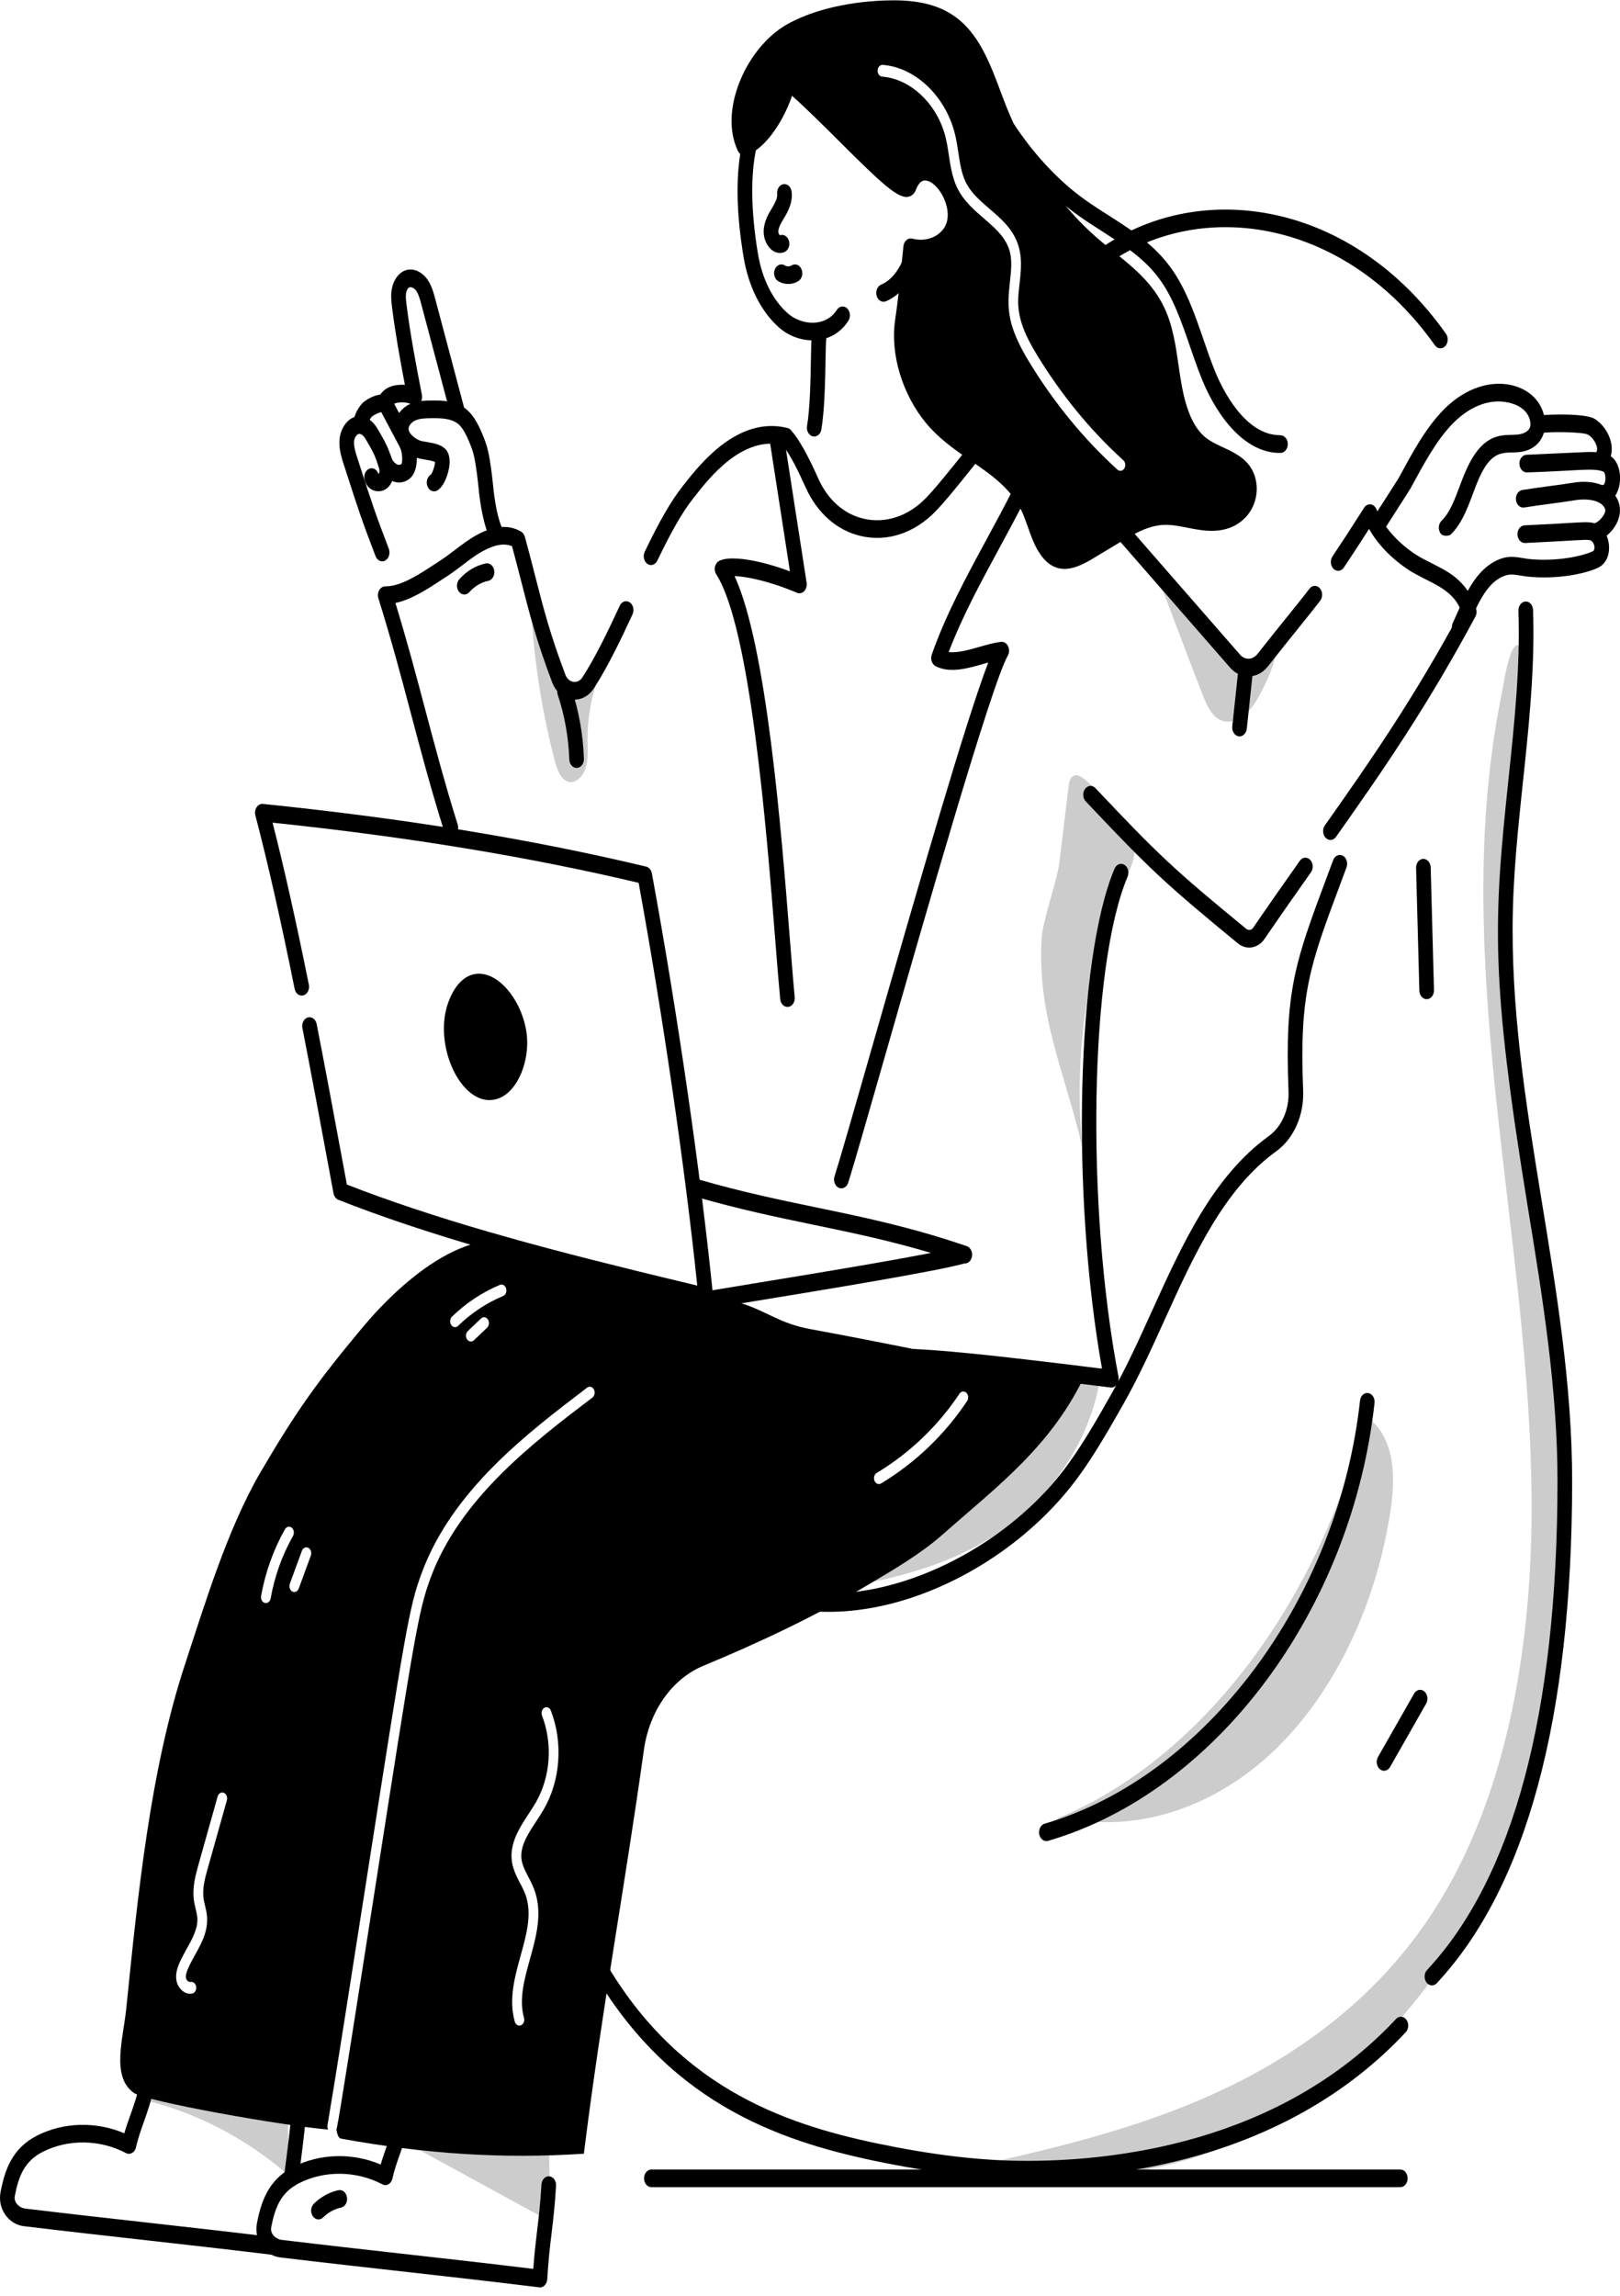 <svg width="156" height="221" viewBox="0 0 156 221" fill="none" xmlns="http://www.w3.org/2000/svg">
<path d="M147.489 144.891C147.516 159.15 144.905 174.003 137.373 184.988C132.415 192.219 125.606 197.349 118.391 200.85C111.176 204.352 103.523 206.32 95.883 208.068C111.979 212.893 129.679 203.635 139.781 187.762C149.885 171.887 152.933 150.538 150.382 130.76C148.078 112.904 143.859 106.282 146.122 71.584C146.223 70.027 147.458 63.889 146.768 62.651C145.524 60.421 144.85 65.604 144.618 66.739C139.36 92.459 147.44 118.917 147.489 144.891Z" fill="#CCCCCC"/>
<path d="M103.223 175.15C110.007 176.259 117.074 173.859 122.658 168.553C128.242 163.246 132.293 155.083 133.794 146.101C134.1 144.279 134.302 142.374 133.995 140.554C133.69 138.732 132.785 136.999 131.467 136.423C126.831 154.681 115.39 169.538 101.676 175.107" fill="#CCCCCC"/>
<path d="M79.275 153.136C85.011 152.238 90.839 151.023 95.928 147.707C101.017 144.391 105.315 138.605 106.076 131.686C99.94 132.284 94.839 137.327 89.853 141.688C84.867 146.048 78.826 150.092 72.846 148.322C73.028 150.84 74.656 153.11 76.693 153.691C78.732 154.273 81.027 153.123 82.126 150.97" fill="#CCCCCC"/>
<path d="M37.514 205.397C42.769 208.267 48.024 211.139 53.279 214.009C52.69 209.397 52.776 204.648 53.53 200.074C53.01 200.198 52.49 200.324 51.97 200.448" fill="#CCCCCC"/>
<path d="M13.987 201.742C13.769 201.842 13.55 201.94 13.332 202.04C18.632 203.179 23.71 205.797 28.055 209.633C27.515 205.08 27.657 200.409 28.477 195.917" fill="#CCCCCC"/>
<path d="M67.958 125.669C67.927 125.669 67.896 125.667 67.866 125.661C67.835 125.656 67.806 125.648 67.775 125.641C67.757 125.639 67.738 125.635 67.72 125.63C65.448 125.085 63.133 124.53 60.784 123.952C60.773 123.95 60.761 123.947 60.75 123.943C58.135 123.297 55.334 122.597 52.563 121.854C52.552 121.853 52.54 121.849 52.529 121.847C50.453 121.293 48.606 120.781 46.887 120.281C46.868 120.277 46.851 120.273 46.833 120.268C41.402 118.694 36.743 117.135 32.586 115.5C32.349 115.407 32.172 115.17 32.116 114.878L31.535 111.743C30.769 107.61 29.976 103.335 29.12 98.967C29.031 98.51 29.264 98.053 29.643 97.944C30.019 97.834 30.401 98.118 30.492 98.575C31.349 102.952 32.142 107.233 32.909 111.371L33.403 114.032C37.417 115.594 41.911 117.092 47.123 118.603C47.138 118.607 47.155 118.611 47.17 118.614C48.886 119.114 50.728 119.625 52.801 120.177C52.813 120.179 52.825 120.182 52.836 120.184C55.61 120.929 58.422 121.63 61.045 122.278C61.056 122.282 61.066 122.284 61.079 122.288C63.128 122.791 65.152 123.278 67.143 123.756C65.976 112.5 63.839 97.821 61.498 84.984C50.819 82.457 39.271 80.559 26.248 79.193C27.368 83.583 28.514 88.701 29.741 94.788C29.834 95.246 29.6 95.705 29.223 95.816C28.844 95.927 28.463 95.648 28.372 95.19C27.038 88.571 25.802 83.109 24.591 78.493C24.521 78.223 24.565 77.926 24.713 77.706C24.86 77.484 25.085 77.367 25.323 77.389C39.012 78.789 51.081 80.763 62.223 83.424C62.498 83.488 62.714 83.744 62.774 84.073C65.232 97.466 67.479 112.958 68.639 124.502L68.657 124.66C68.663 124.706 68.666 124.752 68.666 124.798C68.666 125.045 68.578 125.287 68.424 125.448C68.294 125.585 68.126 125.665 67.956 125.665L67.958 125.669Z" fill="black"/>
<path d="M68.431 125.944C68.086 125.944 67.784 125.637 67.735 125.211C67.681 124.746 67.95 124.317 68.335 124.252C69.375 124.078 70.795 123.844 72.432 123.576C79.288 122.452 89.648 120.752 92.462 119.993C92.842 119.891 93.218 120.178 93.302 120.638C93.387 121.097 93.149 121.55 92.769 121.654C89.897 122.43 79.501 124.135 72.621 125.263C70.986 125.531 69.568 125.763 68.53 125.938C68.496 125.944 68.464 125.946 68.431 125.946V125.944Z" fill="black"/>
<path d="M92.911 121.628C92.846 121.628 92.782 121.616 92.717 121.596C87.437 119.789 83.065 118.882 78.435 117.921C74.88 117.182 71.206 116.419 67.001 115.208C66.622 115.099 66.389 114.64 66.48 114.184C66.57 113.727 66.949 113.446 67.328 113.555C71.488 114.755 75.141 115.512 78.673 116.245C83.339 117.214 87.748 118.13 93.101 119.961C93.475 120.089 93.693 120.559 93.587 121.011C93.5 121.385 93.216 121.629 92.909 121.629L92.911 121.628Z" fill="black"/>
<path d="M50.059 100.088C50.174 102.332 49.051 104.726 47.48 105.015C44.858 105.498 42.557 100.357 43.803 96.865C45.578 91.895 49.849 95.998 50.057 100.088H50.059Z" fill="black"/>
<path d="M43.157 96.529C43.89 94.475 45.159 93.478 46.639 93.787C48.687 94.216 50.613 97.136 50.761 100.036C50.89 102.541 49.645 105.477 47.586 105.857C44.381 106.448 41.696 100.615 43.155 96.529H43.157ZM46.125 95.435C45.434 95.435 44.87 96.027 44.452 97.203C43.395 100.16 45.388 104.542 47.376 104.176C48.509 103.967 49.454 102.043 49.356 100.141C49.247 98.034 47.81 95.76 46.398 95.464C46.306 95.444 46.214 95.435 46.125 95.435Z" fill="black"/>
<path d="M93.706 130.844C90.553 130.481 85.882 129.38 78.072 127.952C75.027 127.395 73.861 126.224 71.398 125.465C70.527 124.821 69.194 124.869 68.283 124.693C66.68 124.386 65.086 123.997 63.502 123.566C60.755 122.818 57.861 123.177 55.178 122.447C53.865 122.09 52.771 121.029 51.559 120.324C45.816 116.976 38.789 123.134 34.847 127.863C30.636 132.914 28.604 135.712 25.102 141.694C21.905 147.154 19.664 154.592 17.797 160.271C14.46 170.423 13.265 182.475 12.159 193.345C11.861 196.28 10.695 199.892 12.872 201.459C14.046 202.303 27.406 204.66 31.598 204.997C31.536 204.878 31.509 204.732 31.535 204.586C32.312 200.022 33.739 190.888 35.12 182.056C39.058 156.868 39.369 154.781 40.601 151.443C43.548 143.457 50.754 137.978 56.544 133.577C56.764 133.41 57.053 133.49 57.191 133.755C57.329 134.019 57.263 134.369 57.044 134.536C51.361 138.856 44.289 144.233 41.459 151.904C40.256 155.166 39.889 157.66 36.043 182.267C32.319 206.097 32.45 204.903 32.364 205.04C32.377 205.04 32.394 205.04 32.406 205.04C32.486 205.541 32.625 205.832 32.834 205.869C40.833 207.335 48.408 207.845 56.223 207.323C57.955 193.44 60.147 181.769 62.001 168.475C62.525 164.709 64.722 161.604 67.715 160.362C73.144 158.108 78.514 155.585 83.665 152.517C86.08 151.078 88.643 149.6 90.822 147.675C96.096 143.014 101.406 139.119 104.661 131.981C101.03 130.95 97.377 131.264 93.706 130.842V130.844ZM21.848 173.3L20.027 179.777C19.75 180.762 19.464 181.782 19.604 182.763C19.683 183.321 19.884 183.843 19.935 184.489C20.096 186.478 18.746 187.989 18.085 189.553C17.918 189.948 17.864 190.231 17.916 190.444C17.961 190.625 18.172 190.823 18.346 190.788C18.601 190.734 18.844 190.94 18.89 191.249C18.935 191.558 18.765 191.851 18.509 191.905C17.835 192.045 17.183 191.458 17.016 190.76C16.549 188.827 19.173 186.724 19.001 184.602C18.966 184.156 18.755 183.504 18.677 182.96C18.496 181.693 18.835 180.482 19.136 179.414L20.957 172.937C21.04 172.641 21.307 172.484 21.552 172.584C21.798 172.684 21.93 173.006 21.847 173.302L21.848 173.3ZM25.504 154.307C25.251 154.24 25.088 153.94 25.143 153.633C25.549 151.357 26.322 149.199 27.44 147.214C27.586 146.954 27.879 146.888 28.094 147.064C28.308 147.24 28.364 147.593 28.218 147.851C27.167 149.713 26.443 151.739 26.062 153.87C26.007 154.176 25.757 154.37 25.504 154.305V154.307ZM29.931 149.747L28.77 152.915C28.666 153.2 28.388 153.331 28.15 153.203C27.913 153.078 27.805 152.742 27.911 152.455L29.071 149.289C29.177 149.004 29.453 148.874 29.691 149C29.928 149.126 30.036 149.461 29.93 149.748L29.931 149.747ZM46.905 127.813L45.633 129.02C45.547 129.102 45.444 129.141 45.343 129.141C45.203 129.141 45.065 129.067 44.973 128.924C44.812 128.678 44.849 128.322 45.052 128.128L46.323 126.921C46.529 126.726 46.824 126.771 46.983 127.015C47.144 127.261 47.107 127.617 46.905 127.811V127.813ZM48.448 124.758C46.831 125.438 45.372 126.404 44.113 127.633C44.025 127.719 43.921 127.759 43.818 127.759C43.682 127.759 43.545 127.687 43.453 127.548C43.29 127.306 43.321 126.948 43.522 126.75C44.866 125.439 46.42 124.408 48.14 123.686C48.384 123.582 48.652 123.74 48.738 124.036C48.824 124.332 48.694 124.654 48.448 124.758ZM52.355 174.185C51.375 175.876 49.939 177.416 50.237 179.101C50.393 179.981 51.038 180.832 51.417 181.817C53.049 186.043 49.387 190.407 50.459 194.243C50.542 194.539 50.41 194.862 50.165 194.962C49.918 195.063 49.652 194.9 49.57 194.606C48.365 190.301 51.983 185.967 50.565 182.295C50.202 181.351 49.52 180.482 49.318 179.336C48.913 177.051 50.613 175.211 51.585 173.533C53.011 171.08 53.244 167.868 52.194 165.15C52.086 164.866 52.187 164.529 52.421 164.396C52.658 164.263 52.935 164.387 53.046 164.67C54.236 167.755 53.972 171.399 52.355 174.183V174.185ZM93.129 134.867C90.987 138.091 88.122 140.835 84.842 142.803C84.61 142.942 84.328 142.829 84.211 142.548C84.096 142.268 84.191 141.927 84.423 141.789C87.582 139.894 90.339 137.256 92.396 134.16C92.558 133.916 92.855 133.877 93.057 134.073C93.26 134.269 93.292 134.627 93.129 134.869V134.867Z" fill="black"/>
<path d="M26.263 217.06C17.628 216.012 10.758 215.319 2.285 214.299C0.812 214.121 -0.254 212.611 0.053 211.02C0.452 208.926 1.151 206.817 3.551 205.588C6.114 204.277 9.271 204.205 11.97 205.358C12.409 203.842 12.992 202.605 13.331 201.087C13.432 200.633 13.82 200.364 14.193 200.485C14.569 200.607 14.791 201.074 14.69 201.527C14.262 203.453 13.496 204.927 13.097 206.706C12.984 207.211 12.524 207.469 12.134 207.263C9.632 205.941 6.553 205.897 4.1 207.152C2.379 208.034 1.8 209.433 1.426 211.402C1.309 212.011 1.855 212.537 2.426 212.605C10.902 213.625 17.835 214.325 26.406 215.366C26.792 215.412 27.075 215.83 27.036 216.297C26.998 216.754 26.663 217.104 26.265 217.058L26.263 217.06Z" fill="black"/>
<path d="M27.935 210.488C27.55 210.416 27.288 209.979 27.349 209.516C27.615 207.485 28.009 204.567 28.119 202.627C28.145 202.158 28.489 201.804 28.871 201.836C29.259 201.867 29.552 202.275 29.525 202.743C29.41 204.76 29.018 207.659 28.741 209.779C28.679 210.249 28.313 210.56 27.935 210.486V210.488Z" fill="black"/>
<path d="M51.996 220.19C51.971 220.19 51.948 220.19 51.925 220.187C42.787 219.065 35.809 218.369 26.974 217.306C25.517 217.13 24.436 215.632 24.741 214.03C25.143 211.931 25.844 209.822 28.24 208.598C30.802 207.289 33.959 207.215 36.659 208.366C37.098 206.846 37.683 205.611 38.022 204.097C38.121 203.643 38.51 203.373 38.885 203.497C39.261 203.619 39.484 204.086 39.382 204.539C38.961 206.435 38.18 207.959 37.788 209.714C37.676 210.22 37.218 210.481 36.827 210.274C34.323 208.953 31.244 208.913 28.791 210.166C27.073 211.044 26.493 212.444 26.115 214.416C26 215.021 26.546 215.549 27.116 215.617C35.684 216.649 42.59 217.343 51.352 218.411C51.456 216.967 51.591 215.828 51.723 214.723C51.884 213.375 52.036 212.103 52.14 210.288C52.166 209.82 52.508 209.464 52.892 209.498C53.28 209.531 53.573 209.937 53.545 210.405C53.438 212.283 53.275 213.645 53.117 214.964C52.956 216.311 52.804 217.585 52.7 219.402C52.688 219.631 52.597 219.844 52.452 219.994C52.324 220.124 52.163 220.194 51.997 220.194L51.996 220.19Z" fill="black"/>
<path d="M30.118 213.334C29.872 212.97 29.92 212.435 30.222 212.138C30.908 211.468 31.728 211.018 32.598 210.835C32.983 210.755 33.347 211.063 33.414 211.525C33.482 211.988 33.226 212.429 32.842 212.51C32.209 212.644 31.609 212.973 31.11 213.46C30.808 213.757 30.365 213.699 30.119 213.334H30.118Z" fill="black"/>
<path d="M138.17 33.233C129.644 21.2 115.935 19.01 106.804 25.301C106.466 25.535 106.035 25.392 105.842 24.985C105.649 24.577 105.767 24.057 106.104 23.824C115.729 17.193 130.217 19.391 139.241 32.128C139.494 32.485 139.459 33.022 139.163 33.328C138.865 33.635 138.42 33.589 138.17 33.233Z" fill="black"/>
<path d="M98.302 209.709C94.109 209.669 89.513 209.115 84.251 208.017C74.732 206.028 64.014 202.225 56.714 189.105C56.497 188.715 56.581 188.187 56.905 187.926C57.226 187.665 57.666 187.767 57.882 188.157C64.889 200.746 75.264 204.414 84.49 206.341C89.675 207.423 94.196 207.969 98.311 208.01C106.974 208.087 123.156 206.434 134.435 194.352C134.726 194.04 135.171 194.073 135.43 194.425C135.688 194.777 135.662 195.313 135.37 195.625C125.575 206.115 111.351 209.833 98.299 209.709H98.302Z" fill="black"/>
<path d="M137.89 191.122C137.696 191.122 137.502 191.025 137.363 190.836C137.103 190.485 137.131 189.948 137.421 189.637C145.73 180.729 149.956 164.931 149.982 142.683C149.993 133.77 148.537 124.86 147.129 116.247C143.498 94.033 143.817 88.684 145.26 75.022C145.823 69.7 146.405 64.196 146.219 58.791C146.204 58.322 146.506 57.926 146.894 57.906C147.301 57.876 147.61 58.25 147.627 58.721C147.962 68.478 145.912 78.06 145.682 87.673C145.237 106.15 151.415 124.012 151.392 142.687C151.366 165.44 146.98 181.666 138.357 190.909C138.222 191.053 138.056 191.123 137.889 191.123L137.89 191.122Z" fill="black"/>
<path d="M69.371 151.926C69.04 151.681 68.934 151.157 69.138 150.757C69.341 150.357 69.775 150.23 70.108 150.476C79.546 157.436 95.427 151.116 102.79 141.037C104.355 138.894 105.725 136.478 107.051 134.14C108.456 131.658 109.715 128.883 110.932 126.198C113.818 119.833 116.803 113.248 122.169 109.371C123.42 108.468 124.151 106.818 124.081 105.063C123.693 95.344 124.725 92.58 127.792 84.374L128.378 82.802C128.536 82.374 128.955 82.183 129.309 82.374C129.663 82.566 129.823 83.07 129.663 83.498L129.076 85.072C126.114 92.998 125.115 95.67 125.488 104.979C125.583 107.362 124.589 109.605 122.892 110.83C117.854 114.471 114.962 120.847 112.167 127.013C110.933 129.735 109.657 132.547 108.212 135.097C106.862 137.476 105.467 139.939 103.846 142.159C95.962 152.953 79.543 159.424 69.371 151.926Z" fill="black"/>
<path d="M100.075 176.579C99.983 176.122 100.216 175.663 100.595 175.553C116.096 171.038 128.869 153.912 130.965 134.832C131.015 134.367 131.365 134.036 131.756 134.101C132.141 134.162 132.413 134.59 132.362 135.056C130.185 154.866 117.191 172.467 100.925 177.207C100.551 177.318 100.167 177.038 100.075 176.579Z" fill="black"/>
<path d="M132.88 170.311C132.559 170.045 132.478 169.515 132.699 169.128L136.17 163.035C136.391 162.648 136.83 162.549 137.151 162.816C137.471 163.083 137.553 163.612 137.332 163.999L133.86 170.093C133.64 170.478 133.202 170.58 132.88 170.311Z" fill="black"/>
<path d="M136.679 95.363L136.363 83.556C136.351 83.085 136.656 82.693 137.044 82.678C137.414 82.663 137.758 83.03 137.771 83.5L138.087 95.308C138.1 95.778 137.794 96.17 137.406 96.185C137.015 96.2 136.693 95.83 136.679 95.363Z" fill="black"/>
<path d="M57.515 65.533C56.878 67.347 56.557 69.317 56.576 71.284C56.585 72.163 56.657 73.072 56.407 73.9C56.157 74.728 55.456 75.446 54.738 75.257C53.994 75.059 53.637 74.063 53.41 73.191C52.073 68.053 51.288 62.711 51.076 57.334C51.843 60.041 52.609 62.746 53.376 65.453C53.543 66.042 53.744 66.681 54.198 66.981C54.859 67.418 55.709 66.877 56.136 66.131C56.562 65.385 56.729 64.47 57.087 63.674C57.444 62.877 58.132 62.154 58.874 62.316C58.379 64.07 57.564 65.694 56.502 67.04L57.513 65.529L57.515 65.533Z" fill="#CCCCCC"/>
<path d="M109.588 80.836C108.477 78.892 106.095 76.391 104.478 75.046C104.113 74.743 103.619 74.456 103.255 74.761C103.004 74.972 102.938 75.38 102.895 75.745C102.6 78.181 102.304 80.62 102.009 83.056C101.799 84.797 100.406 88.589 100.304 90.344C99.86 97.832 102.548 103.225 104.229 110.456C103.478 102.914 104.349 95.147 106.739 88.113C107.782 85.043 110.149 82.919 108.956 79.929L109.589 80.838L109.588 80.836Z" fill="#CCCCCC"/>
<path d="M116.22 59.944C115.228 58.57 112.945 56.458 111.55 55.739C112.744 58.813 114.557 63.666 115.749 66.739C116.137 67.741 116.593 68.822 117.437 69.269C118.185 69.665 119.086 69.441 119.77 68.904C120.454 68.367 120.956 67.558 121.389 66.726C122.054 65.451 122.762 63.964 122.932 62.486C121.665 62.081 120.764 63.595 119.506 63.729C117.832 63.906 117.259 61.385 116.219 59.944H116.22Z" fill="#CCCCCC"/>
<path d="M47.66 51.938C47.399 51.938 47.148 51.762 47.026 51.458C46.367 49.821 46.154 47.688 46.051 46.662C46.035 46.513 46.023 46.388 46.012 46.296C45.877 45.163 45.724 43.996 45.465 43.27C45.457 43.248 45.449 43.224 45.443 43.2C45.228 42.633 45.001 42.067 44.728 41.587C44.549 41.267 44.354 41.013 44.161 40.845C43.493 40.278 42.532 40.245 41.519 40.258C41.013 40.264 40.444 40.271 39.991 40.475C39.641 40.634 39.37 40.95 39.347 41.23C39.31 41.682 39.873 42.185 40.436 42.41C40.585 42.465 40.844 42.511 41.103 42.552C41.714 42.656 42.318 42.758 42.748 43.104C42.78 43.128 42.809 43.152 42.84 43.182C42.847 43.187 42.87 43.209 42.878 43.217C43.107 43.444 43.361 43.892 43.285 44.737C43.213 45.511 42.803 46.792 42.117 47.211C41.771 47.422 41.347 47.255 41.171 46.835C40.994 46.416 41.134 45.903 41.482 45.692C41.646 45.541 41.886 44.822 41.893 44.472C41.68 44.367 41.224 44.289 40.938 44.241C40.551 44.179 40.253 44.12 40.008 44.028C38.894 43.587 37.831 42.5 37.946 41.065C38.023 40.13 38.632 39.273 39.498 38.882C40.183 38.573 40.916 38.566 41.505 38.558C42.706 38.536 43.963 38.595 44.98 39.46C45.316 39.751 45.621 40.143 45.894 40.628C46.226 41.212 46.486 41.858 46.717 42.469C46.735 42.519 46.755 42.571 46.77 42.622C47.092 43.537 47.257 44.767 47.41 46.051C47.422 46.153 47.436 46.29 47.453 46.457C47.547 47.39 47.741 49.332 48.297 50.712C48.467 51.134 48.321 51.643 47.971 51.849C47.872 51.908 47.767 51.934 47.663 51.934L47.66 51.938ZM42.048 44.581C42.048 44.581 42.054 44.585 42.059 44.587C42.056 44.585 42.053 44.583 42.048 44.581Z" fill="black"/>
<path d="M36.805 54.036C36.54 54.036 36.285 53.853 36.166 53.542C34.837 50.079 34.518 49.092 33.331 45.417L33.11 44.736C33.007 44.425 32.909 44.114 32.832 43.78C32.694 43.221 32.651 42.708 32.703 42.223C32.821 41.162 33.565 40.066 34.605 40.06C35.259 40.06 35.909 40.512 36.351 41.27L36.514 41.551C36.744 41.945 37.005 42.392 37.201 42.814L37.324 43.077C37.454 43.384 37.563 43.671 37.674 43.997C37.686 44.028 37.698 44.062 37.707 44.095C37.721 44.143 37.738 44.193 37.753 44.245L37.793 44.371C38.1 45.276 37.961 46.26 37.428 46.848C37.055 47.269 36.471 47.407 35.948 47.2C35.495 47.022 35.176 46.606 35.093 46.087C35.02 45.626 35.27 45.18 35.652 45.091C35.985 45.015 36.307 45.232 36.432 45.593C36.456 45.593 36.477 45.591 36.489 45.584C36.561 45.5 36.563 45.236 36.48 44.991L36.439 44.864C36.422 44.81 36.405 44.758 36.39 44.706C36.386 44.695 36.382 44.686 36.379 44.675C36.281 44.38 36.185 44.127 36.078 43.875L35.975 43.654C35.811 43.304 35.572 42.893 35.362 42.532L35.196 42.247C35.026 41.956 34.793 41.764 34.607 41.764C34.361 41.764 34.134 42.127 34.099 42.447C34.073 42.688 34.101 42.971 34.185 43.312C34.246 43.578 34.331 43.841 34.42 44.114L34.641 44.799C35.816 48.435 36.132 49.413 37.442 52.827C37.605 53.253 37.451 53.758 37.098 53.956C37.003 54.01 36.902 54.036 36.802 54.036H36.805Z" fill="black"/>
<path d="M38.43 46.449C38.188 46.449 37.942 46.392 37.703 46.275C37.071 45.969 36.52 45.258 36.331 44.508C36.218 44.059 36.43 43.585 36.801 43.449C37.171 43.312 37.566 43.568 37.68 44.018C37.737 44.246 37.962 44.57 38.226 44.697C38.43 44.795 38.567 44.731 38.653 44.673C38.78 44.509 38.764 43.562 38.522 43.075C38.323 42.672 38.43 42.15 38.764 41.909C39.097 41.668 39.532 41.798 39.731 42.202C40.044 42.833 40.265 44.016 40.056 44.966C39.907 45.649 39.587 45.99 39.346 46.155C39.059 46.351 38.746 46.449 38.429 46.449H38.43Z" fill="black"/>
<path d="M34.764 41.76C34.463 41.76 34.184 41.525 34.09 41.16C33.866 40.286 34.463 39.261 34.889 38.822C35.166 38.536 35.94 38.057 36.617 37.983C36.936 37.531 37.35 37.261 37.913 37.124C38.185 37.057 38.579 37.016 38.99 37.044C38.521 34.606 38.065 32.067 37.751 29.581C37.675 28.975 37.617 28.383 37.741 27.76C37.907 26.924 38.398 26.261 39.022 26.033C39.846 25.733 40.67 26.231 41.127 26.857C41.558 27.448 41.75 28.168 41.905 28.747L44.74 39.418C44.858 39.866 44.654 40.344 44.284 40.488C43.913 40.633 43.517 40.386 43.398 39.938L40.563 29.268C40.437 28.796 40.306 28.307 40.07 27.981C39.892 27.736 39.611 27.596 39.431 27.66C39.268 27.72 39.153 27.953 39.113 28.157C39.048 28.481 39.09 28.877 39.147 29.325C39.51 32.214 40.078 35.198 40.627 38.007C40.695 38.351 40.578 38.709 40.336 38.907C40.093 39.105 39.774 39.101 39.535 38.898C39.364 38.753 38.671 38.672 38.192 38.788C37.826 38.877 37.706 39.011 37.58 39.277C37.416 39.618 37.083 39.773 36.776 39.668C36.562 39.668 35.963 39.955 35.807 40.114C35.657 40.27 35.488 40.588 35.457 40.736C35.531 41.16 35.325 41.592 34.974 41.721C34.905 41.747 34.834 41.758 34.767 41.758L34.764 41.76Z" fill="black"/>
<path d="M39.152 43.54C38.919 43.54 38.689 43.4 38.556 43.142C38.434 42.911 37.983 42.063 37.532 41.217C37.078 40.363 36.623 39.51 36.502 39.276C36.294 38.878 36.393 38.354 36.722 38.104C37.051 37.856 37.486 37.975 37.694 38.371C37.815 38.602 38.266 39.45 38.717 40.296C39.171 41.15 39.626 42.004 39.748 42.237C39.955 42.635 39.857 43.159 39.527 43.409C39.41 43.498 39.281 43.538 39.152 43.538V43.54Z" fill="black"/>
<path d="M78.243 32.761C77.092 32.761 75.928 32.322 75.047 31.554C73.305 30.032 72.082 27.612 71.603 24.742C70.874 20.372 70.833 16.684 71.48 13.781C71.582 13.327 71.97 13.059 72.343 13.181C72.719 13.303 72.941 13.77 72.84 14.223C72.258 16.834 72.309 20.354 72.984 24.407C73.392 26.857 74.418 28.906 75.873 30.176C77.237 31.367 79.539 31.474 80.581 29.836C80.817 29.463 81.259 29.391 81.569 29.678C81.877 29.963 81.937 30.498 81.699 30.871C80.865 32.187 79.562 32.763 78.243 32.763V32.761Z" fill="black"/>
<path d="M78.407 42.023C78.362 42.023 78.314 42.018 78.266 42.007C77.886 41.914 77.639 41.466 77.716 41.005C78.002 39.29 78.052 36.608 78.087 34.648C78.115 33.169 78.13 32.501 78.205 32.151C78.303 31.697 78.687 31.425 79.064 31.542C79.44 31.66 79.665 32.121 79.569 32.575C79.531 32.797 79.512 33.8 79.495 34.686C79.458 36.708 79.408 39.477 79.096 41.34C79.029 41.744 78.734 42.023 78.406 42.023H78.407Z" fill="black"/>
<path d="M85.084 29.05C84.792 29.05 84.517 28.83 84.418 28.476C84.29 28.032 84.487 27.549 84.853 27.395C86.065 26.892 86.838 25.501 87.13 24.464C87.256 24.02 87.656 23.783 88.024 23.933C88.393 24.084 88.589 24.568 88.465 25.012C88.05 26.48 87.006 28.299 85.314 29.002C85.237 29.034 85.16 29.049 85.084 29.049V29.05Z" fill="black"/>
<path d="M75.101 24.352C74.811 24.352 74.519 24.235 74.263 24.011C73.806 23.61 73.52 22.919 73.537 22.25C73.56 21.33 73.998 20.599 74.349 20.012L74.386 19.951C74.633 19.536 74.881 19.062 74.837 18.694C74.781 18.229 75.048 17.797 75.433 17.731C75.817 17.662 76.176 17.986 76.231 18.451C76.348 19.418 75.941 20.255 75.53 20.945L75.492 21.008C75.216 21.469 74.956 21.904 74.946 22.302C74.943 22.441 75.041 22.602 75.102 22.647C75.46 22.515 75.845 22.745 75.97 23.174C76.101 23.617 75.911 24.104 75.544 24.261C75.4 24.322 75.251 24.354 75.101 24.354V24.352Z" fill="black"/>
<path d="M75.904 27.339C75.567 27.339 75.228 27.246 74.927 27.059C74.58 26.844 74.444 26.333 74.621 25.915C74.799 25.496 75.223 25.332 75.57 25.546C75.772 25.672 76.034 25.672 76.235 25.546C76.582 25.333 77.007 25.5 77.182 25.92C77.358 26.339 77.22 26.852 76.874 27.063C76.574 27.246 76.239 27.339 75.904 27.339Z" fill="black"/>
<path d="M123.257 41.895C119.795 41.895 117.613 37.233 117.027 35.8C116.613 34.789 116.242 33.709 115.883 32.665C115.053 30.25 114.194 27.755 112.704 25.72C110.346 22.5 106.864 21.037 103.994 18.873C101.605 17.069 99.371 14.586 97.607 11.89C97.374 11.376 97.144 10.857 96.934 10.328C96.739 9.837 96.552 9.337 96.363 8.835C95.416 6.315 94.439 3.708 92.506 2.027C90.934 0.659 88.881 0.029 86.047 0.031C84.213 0.035 79.544 0.265 75.829 2.322C73.54 3.588 71.559 6.288 70.785 9.198C70.254 11.189 70.35 13.035 71.061 14.536C71.214 14.862 71.527 15.027 71.829 14.944C73.439 14.501 75.303 12.046 76.274 9.22C77.768 10.563 79.36 12.152 80.91 13.694C85.02 17.79 86.548 19.198 87.532 18.926C87.833 18.843 88.071 18.612 88.198 18.273C88.571 17.291 89.037 17.36 89.191 17.384C90.478 17.576 91.992 20.452 90.872 22.007C90.228 22.9 89.042 23.279 87.844 22.972C87.651 22.922 87.45 22.972 87.289 23.111C87.127 23.248 87.023 23.461 86.997 23.698C86.936 24.283 86.877 24.872 86.819 25.459C86.647 27.199 86.468 28.999 86.207 30.732C86.175 30.947 86.149 31.161 86.13 31.378C85.831 34.781 87.215 38.664 89.654 41.273C90.8 42.498 92.155 43.432 93.463 44.335C95.478 45.724 97.38 47.037 98.412 49.26C98.623 49.714 98.794 50.205 98.977 50.723C99.301 51.647 99.637 52.602 100.224 53.425C100.933 54.413 101.722 54.763 102.515 54.763C103.639 54.763 104.773 54.063 105.707 53.487C105.92 53.356 106.127 53.228 106.33 53.112C106.697 52.899 107.063 52.675 107.43 52.451C108.975 51.506 110.434 50.614 112.015 50.529C112.778 50.49 113.551 50.642 114.366 50.803C114.677 50.864 114.988 50.927 115.3 50.977C116.578 51.186 118.443 51.301 119.873 49.873C120.766 48.981 121.185 47.64 120.962 46.376C120.476 43.611 117.781 43.341 116.262 42.245C114.346 40.862 113.852 37.716 113.496 35.213C113.227 33.333 112.95 31.391 112.135 29.651C111.004 27.236 109.088 25.701 107.234 24.218C105.712 22.998 104.422 21.931 102.616 19.821C105.818 22.416 109.352 23.72 111.646 26.851C112.98 28.673 113.758 30.932 114.58 33.322C114.949 34.392 115.329 35.5 115.763 36.559C117.27 40.238 119.961 43.654 123.313 43.6C123.702 43.596 124.014 43.211 124.011 42.743C124.008 42.317 123.742 41.9 123.256 41.9L123.257 41.895ZM108.172 44.304C108.38 44.493 108.421 44.848 108.264 45.098C108.11 45.348 107.815 45.398 107.606 45.211C104.391 42.291 101.551 38.836 99.164 34.939C96.947 31.319 96.967 29.671 97.25 27.147C97.365 26.114 97.475 25.138 97.245 24.24C96.596 21.694 93.448 20.733 92.17 18.067C91.693 17.075 91.526 15.971 91.365 14.905C91.282 14.357 91.204 13.84 91.085 13.336C90.332 10.102 87.753 7.597 84.952 7.378C84.693 7.358 84.496 7.089 84.513 6.777C84.53 6.464 84.74 6.225 85.012 6.247C88.197 6.493 91.132 9.346 91.989 13.029C92.118 13.583 92.204 14.151 92.287 14.701C92.44 15.718 92.586 16.679 92.98 17.501C94.151 19.939 97.354 20.822 98.141 23.909C98.615 25.77 97.977 27.629 98.053 29.34C98.135 31.128 98.997 32.765 99.919 34.268C102.252 38.077 105.028 41.454 108.171 44.307L108.172 44.304Z" fill="black"/>
<path d="M107.019 133.568C106.995 133.568 106.972 133.569 106.947 133.565C87.151 131.095 87.042 131.43 81.039 131.719C80.654 131.735 80.323 131.373 80.307 130.902C80.292 130.434 80.594 130.038 80.984 130.019C86.887 129.736 87.036 129.382 106.119 131.752C103.122 114.951 103.658 92.312 107.326 83.621C107.502 83.203 107.929 83.036 108.274 83.249C108.621 83.462 108.759 83.975 108.582 84.393C104.951 92.997 104.532 115.94 107.706 132.528C107.757 132.795 107.699 133.076 107.548 133.282C107.413 133.465 107.222 133.568 107.021 133.568H107.019Z" fill="black"/>
<path d="M62.692 54.394C62.572 54.394 62.449 54.357 62.339 54.279C62.003 54.044 61.888 53.524 62.083 53.117C63.496 50.173 64.608 48.245 65.689 46.866L65.835 46.679C67.4 44.683 71.066 40.01 75.833 41.2C75.96 41.232 76.08 41.307 76.174 41.415C76.945 42.296 77.754 43.727 78.794 46.059C79.717 48.125 81.279 49.502 83.194 49.938C85.289 50.413 87.458 49.691 89.147 47.958C90.068 47.014 91.519 45.201 92.685 43.744C93.507 42.717 94.218 41.83 94.621 41.391C94.911 41.076 95.358 41.108 95.617 41.456C95.877 41.806 95.853 42.343 95.563 42.657C95.196 43.055 94.503 43.922 93.699 44.925C92.45 46.486 91.034 48.257 90.06 49.254C88.046 51.321 85.447 52.178 82.933 51.608C80.593 51.076 78.682 49.391 77.553 46.864C76.985 45.596 76.153 43.829 75.345 42.818C71.436 41.998 68.354 45.936 66.857 47.845L66.71 48.034C65.708 49.312 64.655 51.141 63.299 53.967C63.169 54.239 62.933 54.391 62.689 54.391L62.692 54.394Z" fill="black"/>
<path d="M42.754 79.966C41.467 75.845 40.511 72.238 39.587 68.749C38.667 65.276 37.714 61.682 36.438 57.596C36.355 57.335 36.386 57.04 36.519 56.811C36.651 56.583 36.867 56.446 37.098 56.446C37.104 56.446 37.111 56.446 37.118 56.446C38.61 56.446 40.324 55.32 41.837 54.326C42.035 54.196 42.229 54.069 42.418 53.946C42.887 53.643 43.337 53.3 43.811 52.939C44.464 52.441 45.141 51.926 45.876 51.519C47.576 50.584 48.984 50.473 50.184 51.178C50.355 51.278 50.484 51.458 50.544 51.676C50.954 53.176 51.287 54.474 51.58 55.62C52.356 58.651 52.97 61.047 54.452 64.969C54.591 65.337 54.877 65.587 55.217 65.635C55.561 65.683 55.875 65.528 56.084 65.206C57.331 63.282 58.549 60.754 59.68 58.31C59.87 57.899 60.3 57.755 60.639 57.983C60.978 58.21 61.1 58.729 60.91 59.14C59.752 61.643 58.5 64.239 57.193 66.255C56.681 67.044 55.881 67.444 55.05 67.326C54.218 67.207 53.514 66.589 53.167 65.676C51.649 61.654 51.023 59.214 50.233 56.124C49.966 55.081 49.667 53.911 49.306 52.58C48.547 52.265 47.634 52.424 46.46 53.069C45.811 53.426 45.204 53.889 44.563 54.38C44.087 54.742 43.596 55.116 43.081 55.45C42.895 55.57 42.705 55.694 42.51 55.824C41.203 56.683 39.632 57.716 38.078 58.046C39.209 61.745 40.081 65.041 40.93 68.238C41.849 71.706 42.798 75.293 44.073 79.374C44.21 79.812 44.027 80.303 43.662 80.47C43.292 80.636 42.891 80.409 42.754 79.974V79.966Z" fill="black"/>
<path d="M118.446 64.26L106.207 50.236C105.924 49.912 105.914 49.375 106.18 49.034C106.449 48.694 106.894 48.68 107.176 49.003L119.414 63.024C119.875 63.55 120.627 63.545 121.078 62.969C123.577 59.786 124.872 58.277 126.093 56.672C126.357 56.326 126.804 56.305 127.089 56.622C127.376 56.94 127.394 57.477 127.132 57.823C126.09 59.192 124.303 61.336 122.103 64.139C121.63 64.743 120.989 65.089 120.296 65.113C119.601 65.137 118.946 64.832 118.446 64.263V64.26Z" fill="black"/>
<path d="M120.288 91.217C119.915 91.217 119.541 91.087 119.217 90.823C112.223 85.079 110.715 83.674 104.552 77.141C104.259 76.832 104.23 76.295 104.488 75.942C104.744 75.59 105.189 75.553 105.482 75.864C111.586 82.333 113.08 83.726 120.01 89.415C120.223 89.591 120.519 89.54 120.68 89.301C122.366 86.838 123.896 84.664 125.169 82.863C125.421 82.505 125.867 82.463 126.162 82.768C126.458 83.074 126.493 83.611 126.24 83.968C124.97 85.764 123.446 87.93 121.768 90.384C121.397 90.93 120.845 91.219 120.288 91.219V91.217Z" fill="black"/>
<path d="M128.115 80.858C127.954 80.858 127.791 80.792 127.658 80.655C127.362 80.349 127.327 79.812 127.58 79.455C132.243 72.858 136.181 67.131 140.696 58.799C139.826 56.52 137.536 56.107 135.589 54.827C134.554 54.14 133.098 52.963 132.033 51.25C131.964 51.141 131.898 51.032 131.835 50.92C130.907 52.367 130.108 53.589 129.408 54.635C129.164 54.999 128.72 55.057 128.417 54.762C128.115 54.468 128.068 53.931 128.311 53.566C129.16 52.298 130.157 50.765 131.358 48.88C131.507 48.645 131.746 48.521 131.993 48.554C132.237 48.586 132.45 48.771 132.555 49.039C133.257 50.852 134.807 52.37 136.264 53.339C137.218 53.966 138.437 54.438 139.484 55.105C140.821 55.951 141.769 57.206 142.154 58.638C142.22 58.882 142.191 59.149 142.074 59.364C137.432 67.981 133.417 73.822 128.65 80.562C128.511 80.758 128.313 80.86 128.114 80.86L128.115 80.858Z" fill="black"/>
<path d="M119.273 70.882C118.888 70.822 118.615 70.395 118.664 69.93L119.192 64.984C119.241 64.52 119.589 64.188 119.98 64.249C120.365 64.309 120.638 64.736 120.589 65.201L120.062 70.147C120.012 70.608 119.664 70.941 119.273 70.882Z" fill="black"/>
<path d="M44.712 57.231C44.525 57.231 44.338 57.141 44.198 56.963C43.931 56.62 43.945 56.082 44.229 55.761C44.927 54.969 45.835 54.428 46.785 54.239C47.165 54.162 47.532 54.476 47.595 54.939C47.659 55.402 47.398 55.841 47.015 55.917C46.338 56.052 45.693 56.437 45.196 57C45.059 57.154 44.886 57.231 44.712 57.231Z" fill="black"/>
<path d="M55.526 73.924C55.15 73.924 54.839 73.567 54.822 73.109C54.748 70.971 54.374 68.877 53.71 66.888C53.564 66.453 53.739 65.957 54.099 65.781C54.461 65.605 54.871 65.816 55.017 66.251C55.741 68.419 56.149 70.702 56.23 73.037C56.245 73.505 55.945 73.902 55.555 73.922C55.544 73.922 55.535 73.922 55.526 73.922V73.924Z" fill="black"/>
<path d="M81.019 114.395C80.935 114.395 80.847 114.377 80.765 114.338C80.401 114.168 80.222 113.675 80.363 113.238C80.858 111.698 82.168 107.121 83.827 101.327C88.625 84.565 93.093 69.136 95.167 63.778C95.004 63.822 94.837 63.87 94.668 63.918C93.16 64.35 91.45 64.837 90.094 64.126C89.739 63.939 89.575 63.444 89.725 63.015C91.072 59.173 93.084 55.462 95.03 51.874C95.958 50.163 96.834 48.547 97.647 46.91C97.848 46.506 98.281 46.377 98.614 46.619C98.948 46.862 99.056 47.384 98.856 47.786C98.029 49.45 97.104 51.156 96.21 52.805C94.455 56.042 92.643 59.382 91.355 62.77C92.22 62.87 93.295 62.563 94.343 62.263C95.072 62.056 95.762 61.858 96.402 61.789C96.681 61.761 96.936 61.922 97.074 62.208C97.212 62.493 97.201 62.848 97.046 63.118C95.464 65.886 89.013 88.42 85.158 101.883C83.494 107.693 82.18 112.285 81.676 113.853C81.567 114.19 81.302 114.395 81.019 114.395Z" fill="black"/>
<path d="M75.829 96.93C75.476 96.93 75.172 96.611 75.131 96.18C74.998 94.815 74.844 92.891 74.668 90.664C73.83 80.088 72.27 60.404 68.975 55.298C68.843 55.092 68.795 54.824 68.847 54.572C68.9 54.318 69.044 54.109 69.24 54.002C70.262 53.444 73.028 53.868 76.068 55.001C75.731 52.822 75.458 51.059 75.186 49.299C74.858 47.171 74.53 45.042 74.083 42.181C74.011 41.72 74.264 41.276 74.646 41.189C75.03 41.102 75.397 41.405 75.469 41.868C75.913 44.731 76.242 46.858 76.572 48.987C76.9 51.115 77.228 53.244 77.675 56.105C77.721 56.403 77.632 56.709 77.442 56.907C77.25 57.105 76.986 57.164 76.748 57.064C74.111 55.947 71.933 55.503 70.734 55.453C73.824 62.15 75.217 79.727 76.07 90.503C76.246 92.721 76.397 94.636 76.529 95.982C76.575 96.448 76.299 96.871 75.912 96.926C75.884 96.93 75.857 96.932 75.829 96.932V96.93Z" fill="black"/>
<path d="M140.169 61.115C139.831 60.883 139.712 60.363 139.903 59.956C140.666 58.336 141.3 56.521 142.538 55.158C143.187 54.438 143.957 53.936 144.761 53.709C145.581 53.484 146.278 53.681 147.198 53.809C149.776 54.083 152.314 53.566 153.368 53.072C153.506 53.007 153.562 52.851 153.533 52.614C153.497 52.333 153.327 52.016 153.035 51.988C152.46 51.927 152.032 52.023 146.858 52.272C146.47 52.294 146.141 51.923 146.126 51.455C146.111 50.987 146.413 50.59 146.802 50.572C151.756 50.342 152.43 50.215 153.152 50.292C155.071 50.472 155.663 53.807 153.881 54.655C152.6 55.256 149.869 55.799 147.068 55.503C146.135 55.375 145.606 55.221 145.075 55.367C142.992 55.956 142.082 58.767 141.126 60.798C140.996 61.074 140.506 61.352 140.166 61.118L140.169 61.115Z" fill="black"/>
<path d="M153.189 51.375C153.08 50.925 153.293 50.453 153.667 50.32C154.025 50.194 154.73 49.387 154.559 48.976C154.169 48.044 152.601 48.004 151.719 48.146C150.047 48.417 148.421 48.587 146.773 48.854C146.388 48.915 146.032 48.589 145.982 48.124C145.929 47.659 146.201 47.232 146.586 47.169C148.258 46.898 149.886 46.728 151.532 46.461C153.101 46.209 155.099 46.495 155.817 48.209C156.051 48.772 156.058 49.398 155.832 50.024C155.496 50.961 154.668 51.74 154.063 51.953C153.689 52.084 153.299 51.827 153.189 51.375Z" fill="black"/>
<path d="M153.719 47.612C153.682 47.144 153.967 46.731 154.355 46.687C154.447 46.675 154.515 46.57 154.561 46.368C154.658 45.937 154.53 45.5 154.45 45.431C153.614 44.989 151.743 45.335 147.044 45.478C146.668 45.492 146.327 45.13 146.314 44.659C146.298 44.189 146.602 43.794 146.992 43.778L152.72 43.517C153.716 43.472 154.489 43.593 155.026 43.88C156.476 44.65 156.334 48.175 154.484 48.381C154.101 48.423 153.754 48.084 153.719 47.612Z" fill="black"/>
<path d="M153.627 44.832C153.357 44.495 153.363 43.956 153.643 43.631C153.772 43.481 153.817 43.327 153.791 43.12C153.734 42.668 153.346 42.096 152.927 41.842C152.435 41.577 149.36 41.536 148.524 41.679C148.141 41.746 147.782 41.422 147.726 40.957C147.671 40.492 147.94 40.061 148.325 39.994C148.932 39.889 152.633 39.759 153.558 40.32C154.237 40.731 155.035 41.701 155.182 42.86C155.277 43.612 155.079 44.319 154.622 44.853C154.343 45.178 153.898 45.171 153.627 44.832Z" fill="black"/>
<path d="M138.709 51.328C138.465 50.961 138.513 50.426 138.815 50.132C139.611 49.358 140.073 48.115 140.564 46.799C141.319 44.762 142.247 42.618 144.103 42.04C144.883 41.794 145.61 41.911 146.28 41.813C146.49 41.781 147.185 41.639 147.34 41.089C147.448 40.713 147.302 40.15 146.992 39.744C146.691 39.346 146.24 39.048 145.65 38.859C143.795 38.256 141.712 38.937 139.935 40.731C138.298 42.387 137.052 44.771 135.854 46.969C135.778 47.106 135.391 47.712 134.524 49.062C133.967 49.93 133.272 51.011 133.193 51.15C132.972 51.533 132.533 51.633 132.214 51.37C131.895 51.107 131.809 50.585 132.024 50.198C132.183 49.913 134.518 46.306 134.684 46.019C135.977 43.651 137.25 41.226 139.03 39.426C142.474 35.951 146.489 36.56 148.029 38.596C148.696 39.476 148.949 40.67 148.67 41.642C148.385 42.657 147.573 43.336 146.447 43.501C144.867 43.733 143.614 42.888 142.106 46.808C141.469 48.46 140.923 50.265 139.697 51.457C139.567 51.583 138.949 51.693 138.706 51.328H138.709Z" fill="black"/>
<path d="M134.846 210.544H62.723C62.333 210.544 62.019 210.162 62.019 209.694C62.019 209.225 62.335 208.844 62.723 208.844H134.846C135.236 208.844 135.55 209.225 135.55 209.694C135.55 210.162 135.234 210.544 134.846 210.544Z" fill="black"/>
</svg>
